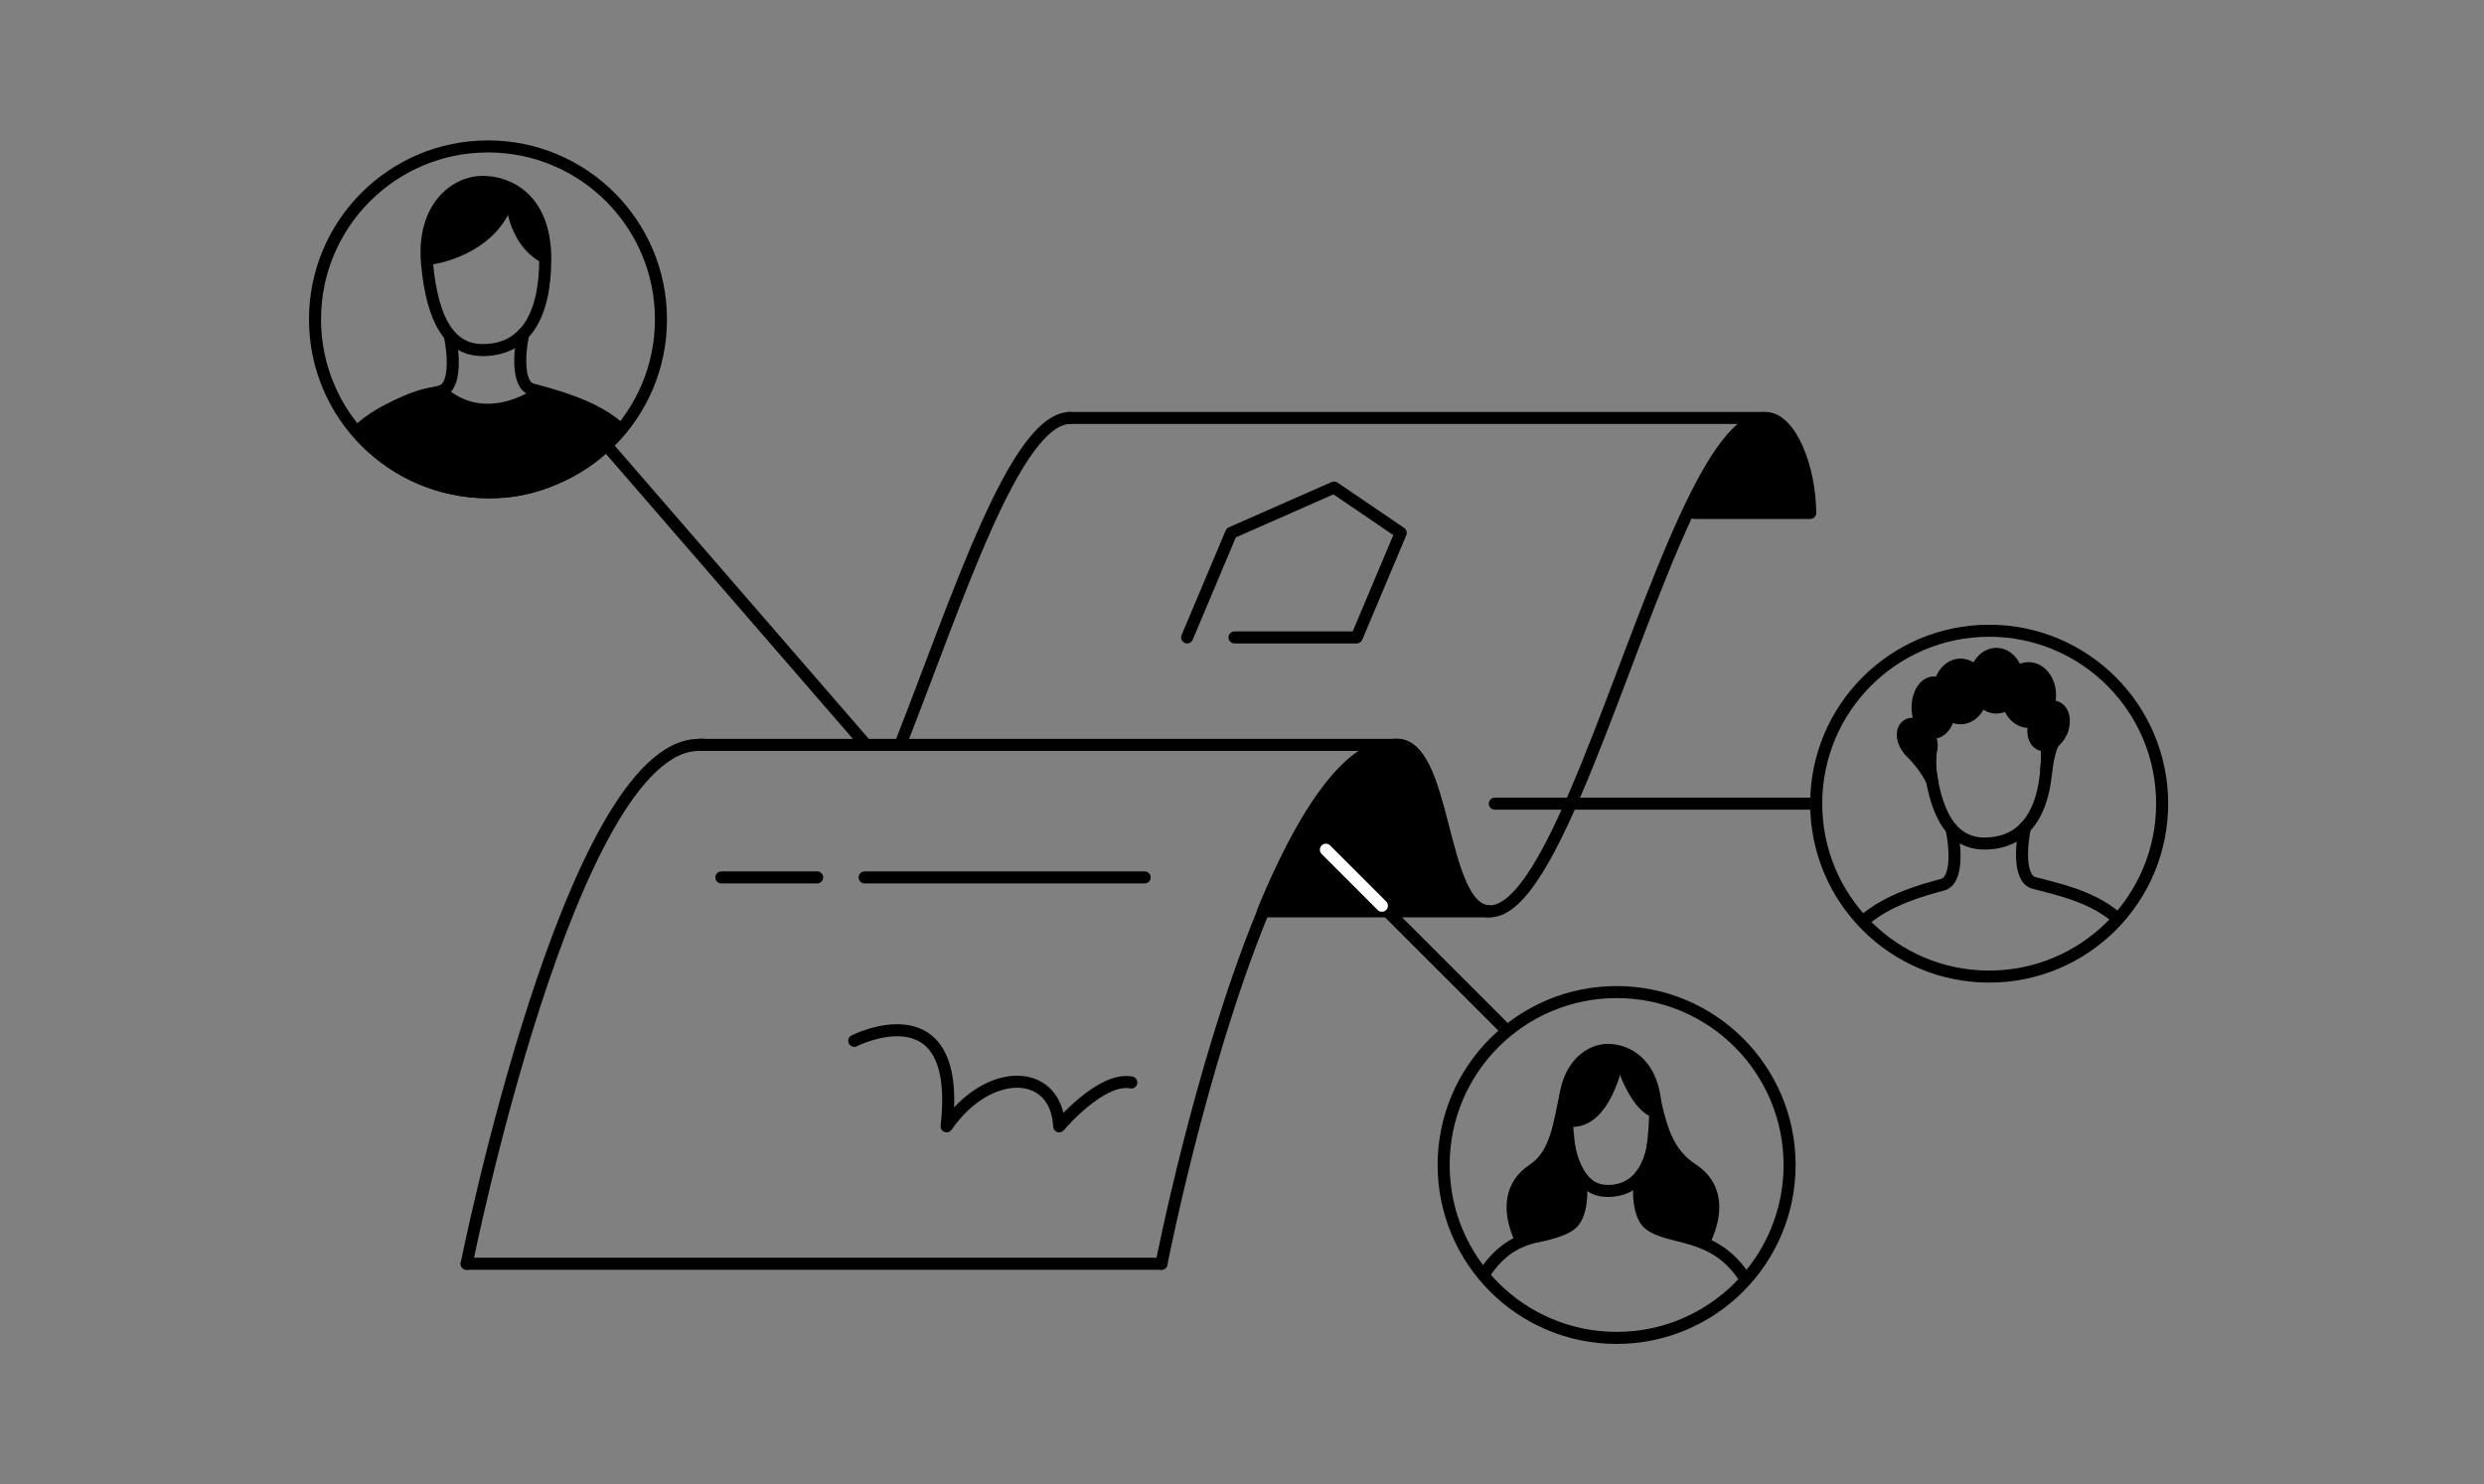 <svg viewBox="0 0 619 370" fill="none" xmlns="http://www.w3.org/2000/svg">
  <rect x="0" y="0" width="619" height="370" fill="#808080" stroke="none"/>
  <path d="M289.432 315.017C289.432 315.017 298.914 266.379 314.214 228.598C323.453 205.69 335.167 185.872 347.183 185.684C360.642 183.736 358.517 227.173 371.255 227.173C386.791 227.173 403.794 163.523 420.545 127.801M420.545 127.801C427.08 113.867 433.576 104.182 439.931 104.182C446.305 104.182 451.088 116.958 451.088 127.801H420.545Z" stroke="black" stroke-width="3" stroke-linecap="round" stroke-linejoin="round"/>
  <path d="M224.332 185.684C238.424 149.985 252.906 104.182 266.735 104.182" stroke="black" stroke-width="3" stroke-linecap="round" stroke-linejoin="round"/>
  <path d="M175.662 185.684C175.105 185.603 174.543 185.603 173.986 185.684C142.118 186.167 116.283 315.017 116.283 315.017" stroke="black" stroke-width="3" stroke-linecap="round" stroke-linejoin="round"/>
  <path d="M173.986 185.683H175.663H224.331H347.134" stroke="black" stroke-width="3" stroke-linecap="round" stroke-linejoin="round"/>
  <path d="M289.431 315.017H116.283" stroke="black" stroke-width="3" stroke-linecap="round" stroke-linejoin="round"/>
  <path d="M439.531 104.182H266.383" stroke="black" stroke-width="3" stroke-linecap="round" stroke-linejoin="round"/>
  <path d="M371.079 227.173H314.73C323.881 204.911 335.362 185.932 347.134 185.744C360.544 183.841 358.478 226.878 371.079 227.173Z" fill="black" stroke="black" stroke-width="3" stroke-linecap="round" stroke-linejoin="round"/>
  <path d="M451.087 127.834H422.461C427.11 116.479 432.942 106.799 438.923 106.703C448.568 106.703 450.168 121.835 451.087 127.834Z" fill="black" stroke="black" stroke-width="3" stroke-linecap="round" stroke-linejoin="round"/>
  <path d="M179.76 218.708H203.625M285.255 218.708L215.465 218.708" stroke="black" stroke-width="3" stroke-linecap="round" stroke-linejoin="round"/>
  <path d="M212.869 259.441C212.869 259.441 239.891 245.762 235.887 280.764C246.268 265.759 263.218 266.099 263.948 280.764C263.948 280.764 274.29 268.41 281.923 269.821" stroke="black" stroke-width="3" stroke-linecap="round" stroke-linejoin="round"/>
  <path d="M349.061 132.826L350.443 133.408C350.72 132.75 350.495 131.988 349.904 131.586L349.061 132.826ZM338.084 158.892L338.084 160.392C338.687 160.392 339.232 160.031 339.466 159.475L338.084 158.892ZM294.448 158.31C294.127 159.074 294.485 159.953 295.248 160.275C296.012 160.596 296.891 160.238 297.213 159.475L294.448 158.31ZM306.808 132.826L306.202 131.454C305.852 131.608 305.574 131.891 305.425 132.244L306.808 132.826ZM307.633 157.392C306.804 157.392 306.133 158.064 306.133 158.892C306.133 159.721 306.804 160.392 307.633 160.392L307.633 157.392ZM332.442 121.523L333.285 120.283C332.857 119.992 332.31 119.942 331.836 120.151L332.442 121.523ZM347.678 132.244L336.701 158.31L339.466 159.475L350.443 133.408L347.678 132.244ZM297.213 159.475L308.19 133.408L305.425 132.244L294.448 158.31L297.213 159.475ZM338.084 157.392L307.633 157.392L307.633 160.392L338.084 160.392L338.084 157.392ZM307.413 134.199L333.047 122.896L331.836 120.151L306.202 131.454L307.413 134.199ZM331.598 122.764L348.217 134.067L349.904 131.586L333.285 120.283L331.598 122.764Z" fill="black"/>
  <path d="M451.088 200.328H372.504" stroke="black" stroke-width="3" stroke-linecap="round" stroke-linejoin="round"/>
  <path d="M375.407 256.808L330.408 211.809" stroke="black" stroke-width="3" stroke-linecap="round" stroke-linejoin="round"/>
  <path d="M215.822 185.684L151.459 111.376" stroke="black" stroke-width="3" stroke-linecap="round" stroke-linejoin="round"/>
  <path d="M330.408 211.809L344.369 225.77" stroke="white" stroke-width="3" stroke-linecap="round" stroke-linejoin="round"/>
  <path d="M403.666 263.082C404.616 266.787 407.571 274.74 411.79 276.906C413.643 271.633 407.942 263.082 403.666 263.082Z" fill="black" stroke="black" stroke-width="3" stroke-linecap="round" stroke-linejoin="round"/>
  <path d="M382.003 291.586C388.013 287.632 388.559 279.614 390.269 272.345C390.269 281.752 391.172 290.066 392.977 293.011C393.357 295.006 393.889 299.738 392.977 302.703C391.837 306.408 385.138 308.118 378.867 308.831C375.447 301.277 376.587 295.149 382.003 291.586Z" fill="black" stroke="black" stroke-width="3" stroke-linecap="round" stroke-linejoin="round"/>
  <path d="M421.867 291.586C415.856 287.632 414.212 282.18 412.502 274.911C412.502 284.318 411.314 291.063 409.509 294.009C409.129 296.004 409.98 299.738 410.892 302.703C412.032 306.408 418.731 308.119 425.002 308.831C428.423 301.277 427.282 295.149 421.867 291.586Z" fill="black" stroke="black" stroke-width="3" stroke-linecap="round" stroke-linejoin="round"/>
  <path d="M403.379 262.797C402.429 268.735 398.619 280.355 390.98 279.329C389.412 270.065 395.968 260.801 403.379 262.797Z" fill="black" stroke="black" stroke-width="3" stroke-linecap="round" stroke-linejoin="round"/>
  <circle cx="402.854" cy="290.395" r="43.104" stroke="black" stroke-width="3"/>
  <path d="M408.83 293.099C408.082 296.59 408.276 302.947 410.927 305.095C416.011 309.216 427.022 306.743 434.602 318.312" stroke="black" stroke-width="3" stroke-linecap="round" stroke-linejoin="round"/>
  <path d="M393.673 293.099C394.421 296.59 394.226 302.947 391.576 305.095C386.492 309.216 377.498 305.891 369.918 317.46" stroke="black" stroke-width="3" stroke-linecap="round" stroke-linejoin="round"/>
  <path d="M412.631 277.789C412.631 290.133 408.516 296.866 400.628 296.866C394.455 296.866 391.026 290.881 389.997 278.911C388.968 266.941 395.484 261.704 400.628 261.704C405.772 261.704 412.631 265.445 412.631 277.789Z" stroke="black" stroke-width="3" stroke-linecap="round" stroke-linejoin="round"/>
  <circle cx="121.604" cy="79.604" r="43.104" stroke="black" stroke-width="3"/>
  <path d="M112.094 83.693C112.987 87.856 113.789 96.45 109.864 97.521C104.958 98.859 96.483 101.089 90.238 106.442" stroke="black" stroke-width="3" stroke-linecap="round" stroke-linejoin="round"/>
  <path d="M130.381 83.247C129.489 87.41 128.686 96.004 132.611 97.074C137.518 98.413 147.58 100.909 153.824 106.261" stroke="black" stroke-width="3" stroke-linecap="round" stroke-linejoin="round"/>
  <path d="M135.875 64.513C135.875 79.233 130.522 87.262 120.263 87.262C112.234 87.262 107.774 80.125 106.436 65.852C105.098 51.578 113.572 45.334 120.263 45.334C126.954 45.334 135.875 49.794 135.875 64.513Z" stroke="black" stroke-width="3" stroke-linecap="round" stroke-linejoin="round"/>
  <path d="M122.26 122.721C104.703 122.721 93.494 112.802 90.084 107.842C91.386 104.68 102.917 97.799 110.171 97.799C117.61 104.309 127.096 102.821 134.535 97.799C143.649 100.402 150.344 103.192 153.32 106.54C149.91 111.5 139.817 122.721 122.26 122.721Z" fill="black" stroke="black" stroke-width="3" stroke-linecap="round" stroke-linejoin="round"/>
  <path d="M107.009 64.507C112.898 63.763 125.161 59.3 127.095 47.396C115.564 41.63 104.963 54.836 107.009 64.507Z" fill="black" stroke="black" stroke-width="3" stroke-linecap="round" stroke-linejoin="round"/>
  <path d="M127.466 48.14C127.342 51.797 128.731 60.08 135.278 63.949C136.468 56.956 130.566 50.496 127.466 48.14Z" fill="black" stroke="black" stroke-width="3" stroke-linecap="round" stroke-linejoin="round"/>
  <path d="M486.325 206.697C487.217 210.86 488.02 219.454 484.095 220.525C479.188 221.863 470.713 224.093 464.469 229.445" stroke="black" stroke-width="3" stroke-linecap="round" stroke-linejoin="round"/>
  <path d="M504.614 206.251C503.722 210.414 502.919 219.008 506.844 220.079C511.751 221.417 520.959 223.201 527.203 228.553" stroke="black" stroke-width="3" stroke-linecap="round" stroke-linejoin="round"/>
  <path d="M510.107 187.517C510.107 202.237 504.754 210.266 494.495 210.266C486.467 210.266 482.006 203.129 480.668 188.855C479.33 174.582 487.805 168.337 494.495 168.337C501.186 168.337 510.107 172.798 510.107 187.517Z" stroke="black" stroke-width="3" stroke-linecap="round" stroke-linejoin="round"/>
  <circle cx="495.692" cy="200.328" r="43.104" stroke="black" stroke-width="3"/>
  <ellipse cx="488.556" cy="172.352" rx="5.353" ry="6.691" fill="black" stroke="black" stroke-width="3" stroke-linecap="round" stroke-linejoin="round"/>
  <ellipse cx="481.864" cy="176.366" rx="4.014" ry="6.245" fill="black" stroke="black" stroke-width="3" stroke-linecap="round" stroke-linejoin="round"/>
  <ellipse cx="477.776" cy="184.487" rx="3.122" ry="4.46" transform="rotate(-34.638 477.776 184.487)" fill="black" stroke="black" stroke-width="3" stroke-linecap="round" stroke-linejoin="round"/>
  <ellipse cx="510.496" cy="180.957" rx="3.541" ry="5.058" transform="rotate(22.775 510.496 180.957)" fill="black" stroke="black" stroke-width="3" stroke-linecap="round" stroke-linejoin="round"/>
  <ellipse cx="497.476" cy="169.676" rx="5.353" ry="6.691" fill="black" stroke="black" stroke-width="3" stroke-linecap="round" stroke-linejoin="round"/>
  <ellipse cx="505.505" cy="173.244" rx="5.353" ry="6.691" fill="black" stroke="black" stroke-width="3" stroke-linecap="round" stroke-linejoin="round"/>
  <path d="M481.464 194.625C479.466 190.689 477.088 188.412 475.676 186.904L481.315 185.966C481.315 185.966 480.545 190.603 481.464 194.625Z" fill="black" stroke="black" stroke-width="3" stroke-linecap="round" stroke-linejoin="round"/>
  <path d="M509.901 192.089C511.136 183.614 512.418 184.897 513.924 181.886L509.901 184.125C509.901 184.125 510.411 187.127 509.901 192.089Z" fill="black" stroke="black" stroke-width="3" stroke-linecap="round" stroke-linejoin="round"/>
</svg>
